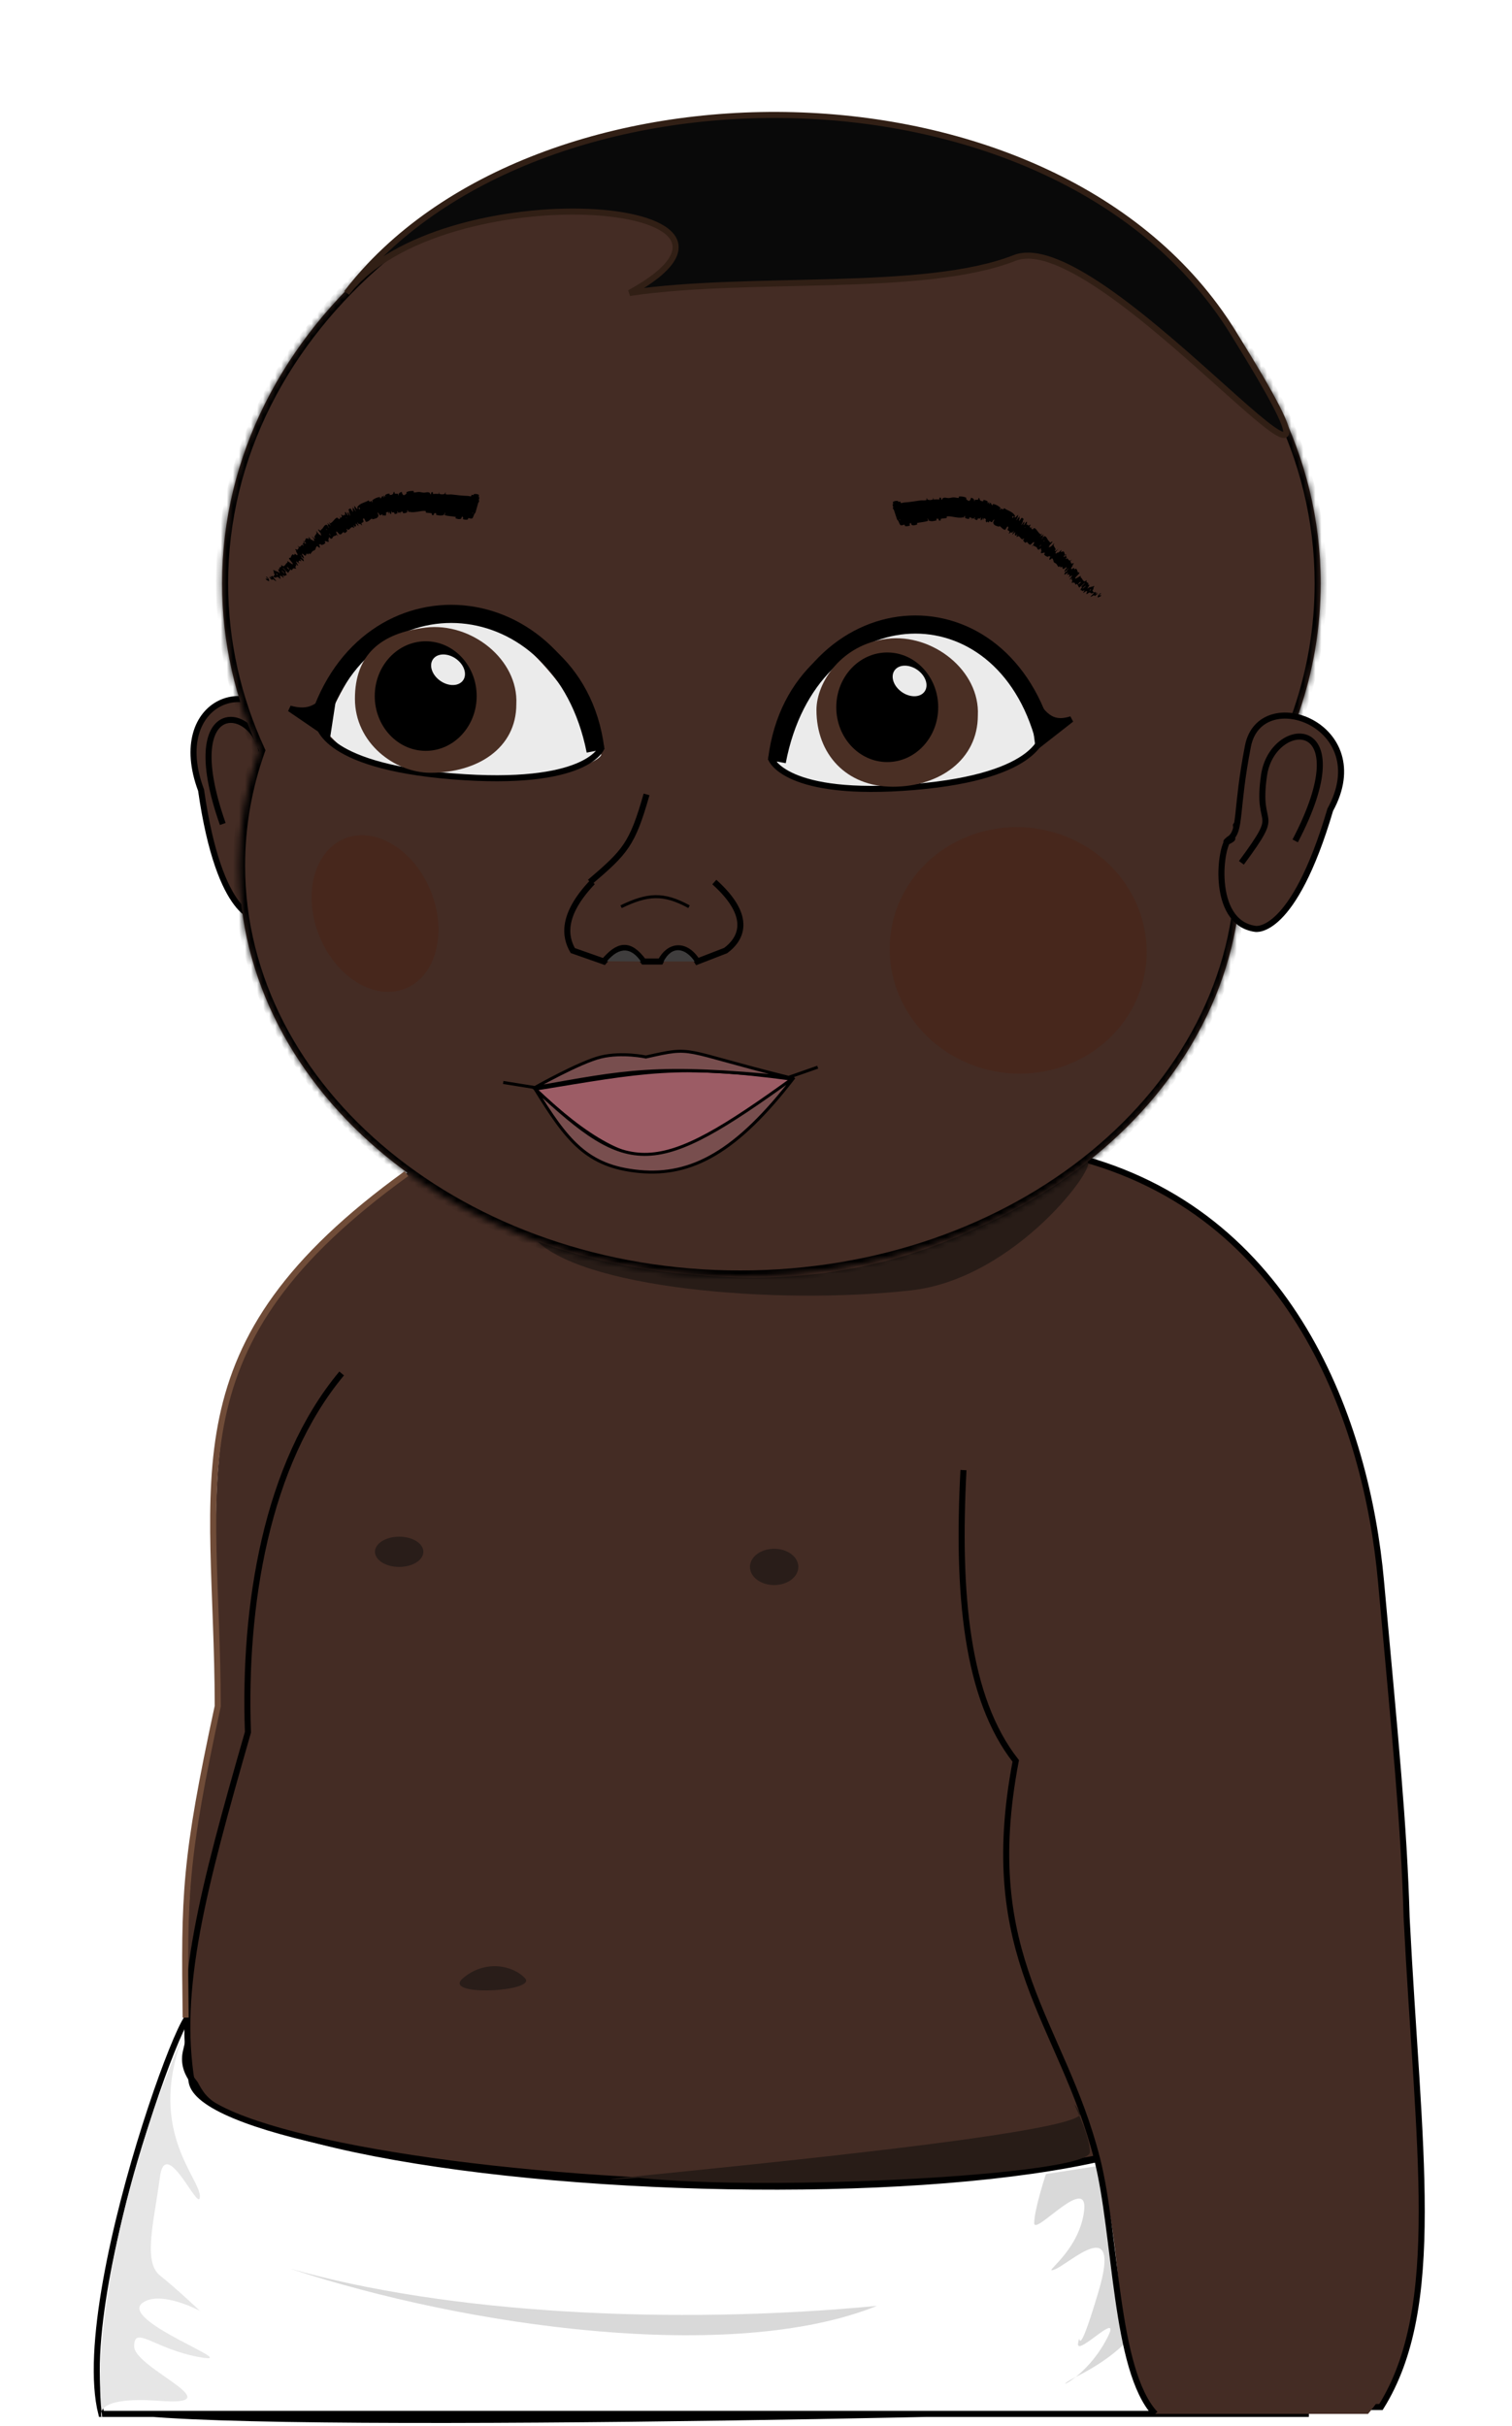 <svg width="250" height="401" viewBox="0 0 250 401" fill="none" xmlns="http://www.w3.org/2000/svg">
<path d="M228.334 261.328C225.977 235.336 213.826 200.212 177.419 191.104L162.805 187L79.832 191.104L77.004 192.928C77.004 192.928 56.261 197.488 50.132 218.008C44.003 238.528 42.589 277.288 42.589 277.288C38.346 300.544 19.235 391.03 18.074 397.861C26.548 402.266 181.419 398.626 193.448 397.861H222.111H228.334C238.706 381.256 234.522 355.26 232.577 316.96C232.145 301.542 230.691 287.32 228.334 261.328Z" fill="#442C24" stroke="black"/>
<path d="M179.7 192C177.464 191.875 145.51 224.972 88.2 204.5C95.32 212.928 128.195 215.788 150.607 213.292C168.141 211.34 181.936 192.125 179.7 192Z" fill="#281C17"/>
<path d="M42.5 219C54.5 199 72.5 191 72.5 191L85.246 199.695L32.278 346.695C29.5 332.5 31.201 300.295 35 287C38.8 273.705 30.5 239 42.5 219Z" fill="#442C24"/>
<path d="M16.758 399C11.342 377.737 36.937 313.073 30.749 339.064C24.561 365.056 207.438 371.092 202.771 342.725C198.104 314.358 217.359 360.901 215.923 399H16.758Z" fill="white" stroke="black"/>
<path d="M40.996 282.898C40.979 268.654 38.215 248.674 50.68 225.112L192.129 227.681C208.123 258.5 201.153 270.913 201.153 278.189C218.619 344.536 228.116 345.82 201.153 352.669C149.145 368.506 43.183 359.089 33.686 345.82C24.189 332.551 41.013 297.142 40.996 282.898Z" fill="#442C24"/>
<path d="M56.49 227.027C43.995 242.008 40.237 265.514 40.996 286.322C33.499 312.433 29.188 328.698 31.687 344.108C34.187 359.517 179.633 372.787 214.12 344.108" stroke="black"/>
<path d="M76.531 327C80.131 323.91 84.759 324.793 86.816 327C88.873 329.207 72.932 330.09 76.531 327Z" fill="#291D19"/>
<g filter="url(#filter0_f_717_2364)">
<ellipse cx="66" cy="256.5" rx="4" ry="2.5" fill="#291D19"/>
</g>
<g filter="url(#filter1_f_717_2364)">
<ellipse cx="128" cy="259" rx="4" ry="3" fill="#291D19"/>
</g>
<path d="M171 367.462C171 365.209 172.935 359.352 172.935 359.352L181.645 358L186 387.288C186 387.288 183.581 389.991 178.258 392.695C178.119 392.765 177.988 392.833 177.864 392.898C175.143 394.325 175.961 394.409 177.864 392.898C179.196 391.84 181.06 389.999 182.613 387.288C186.484 380.529 177.774 389.991 178.258 387.288C178.742 384.584 177.775 391.793 181.645 378.727C185.516 365.66 176.806 374.221 174.387 375.122C171.968 376.023 178.258 372.419 179.226 365.66C180.193 358.901 171 369.715 171 367.462Z" fill="#D9D9D9"/>
<path d="M178.603 349.194C178.708 349.355 178.658 349.522 178.466 349.695C179.202 351.393 180.2 353.939 180.2 355.736C180.2 359.483 127.332 362.311 105.577 359.965C79.427 361.756 173.647 354.028 178.466 349.695C177.667 347.853 177.177 347.008 178.603 349.194Z" fill="#281C17"/>
<path d="M16.784 398.591C15.512 387.331 19.209 361.354 30.7 335.5C23.849 351.738 33.055 359.887 33.055 363.042C33.055 366.197 27.383 352.676 26.437 359.887C25.491 367.099 23.601 373.859 26.437 376.113C29.273 378.366 33.055 381.972 33.055 381.972C33.055 381.972 26.603 378.504 23.601 380.62C19.402 383.579 40.619 390.986 33.055 389.634C25.491 388.282 22.183 384.225 22.183 387.831C22.183 391.437 38.728 397.746 26.437 396.845C19.15 396.311 17.18 397.519 16.784 398.591C16.841 399.09 16.907 399.56 16.983 400C16.983 400 16.512 399.328 16.784 398.591Z" fill="#E6E6E6"/>
<path d="M215.726 398C217.592 382.545 209.471 347.435 204.997 338C208.641 354.331 211.061 361.636 209.195 365.273C207.33 368.909 203.17 371.182 202.198 373.455C201.226 375.727 208.729 370.273 211.061 373.455C213.394 376.636 209.195 378.909 209.195 378.909C209.195 378.909 203.131 379.364 199.866 383C196.601 386.636 209.195 380.727 209.195 385.273C209.195 389.818 207.796 388 202.198 392.091C196.601 396.182 206.397 393 203.598 394.591C200.799 396.182 198 398 198 398H215.726Z" fill="#D1D1D1"/>
<path d="M48 375C73.901 382.408 111.234 384.378 145 381.146C120.981 390.804 77.199 384.631 48 375Z" fill="#D9D9D9"/>
<path d="M169.658 286.984C161.04 271.718 159.927 261.114 161.741 240.312L214.831 224C225.46 261.563 230.691 282.216 230.665 320.062C230.665 361.75 239.127 383.717 226.2 399H190.7C183.004 385.735 187.066 376.25 180.835 354.047C173.086 326.435 165.24 311.585 169.658 286.984Z" fill="#442C24"/>
<path d="M159.302 243C158.226 263.505 159.783 280.64 167.947 291.07C161.704 323.721 175.631 334.151 181.395 356.826C184.622 369.523 184.276 391.744 191 399" stroke="black"/>
<path d="M33.245 130.611C27.677 115.74 42.24 110.02 48.236 122.031L51.663 139.762C51.663 146.626 50.378 151.773 42.668 151.773C42.668 151.773 36.338 152.163 33.245 130.611Z" fill="#442C24" stroke="black"/>
<path d="M36.831 136.197C28.932 113.78 43.472 116.522 43.495 126.128C43.517 135.734 39.576 130.714 45.118 140.982" stroke="black"/>
<mask id="path-19-inside-1_717_2364" fill="white">
<path d="M127.542 19.897C177.702 19.897 218.366 54.161 218.366 96.429C218.366 111.151 213.43 124.901 204.88 136.572C205.128 138.712 205.257 140.88 205.257 143.072C205.257 180.587 168.157 211 122.392 211C76.627 211 39.527 180.587 39.527 143.072C39.527 136.472 40.677 130.091 42.819 124.057C38.88 115.487 36.719 106.171 36.719 96.429C36.719 54.162 77.382 19.898 127.542 19.897Z"/>
</mask>
<path d="M127.542 19.897C177.702 19.897 218.366 54.161 218.366 96.429C218.366 111.151 213.43 124.901 204.88 136.572C205.128 138.712 205.257 140.88 205.257 143.072C205.257 180.587 168.157 211 122.392 211C76.627 211 39.527 180.587 39.527 143.072C39.527 136.472 40.677 130.091 42.819 124.057C38.88 115.487 36.719 106.171 36.719 96.429C36.719 54.162 77.382 19.898 127.542 19.897Z" fill="#442C24"/>
<path d="M127.542 19.897V18.897V19.897ZM218.366 96.429H219.366V96.429L218.366 96.429ZM204.88 136.572L204.073 135.981L203.841 136.298L203.886 136.687L204.88 136.572ZM205.257 143.072H206.257V143.072L205.257 143.072ZM122.392 211V212V211ZM39.527 143.072L38.527 143.072V143.072H39.527ZM42.819 124.057L43.762 124.392L43.898 124.009L43.728 123.64L42.819 124.057ZM36.719 96.429L35.719 96.429V96.429H36.719ZM127.542 19.897V20.897C177.317 20.897 217.366 54.867 217.366 96.429L218.366 96.429L219.366 96.429C219.366 53.456 178.087 18.897 127.542 18.897V19.897ZM218.366 96.429H217.366C217.366 110.92 212.509 124.467 204.073 135.981L204.88 136.572L205.686 137.163C214.351 125.336 219.366 111.382 219.366 96.429H218.366ZM204.88 136.572L203.886 136.687C204.13 138.789 204.257 140.919 204.257 143.072L205.257 143.072L206.257 143.072C206.257 140.84 206.125 138.634 205.873 136.457L204.88 136.572ZM205.257 143.072H204.257C204.257 179.858 167.8 210 122.392 210V211V212C168.515 212 206.257 181.316 206.257 143.072H205.257ZM122.392 211V210C76.985 210 40.527 179.858 40.527 143.072H39.527H38.527C38.527 181.316 76.27 212 122.392 212V211ZM39.527 143.072L40.527 143.072C40.527 136.589 41.657 130.322 43.762 124.392L42.819 124.057L41.877 123.723C39.698 129.861 38.527 136.354 38.527 143.072L39.527 143.072ZM42.819 124.057L43.728 123.64C39.847 115.195 37.719 106.02 37.719 96.429H36.719H35.719C35.719 106.321 37.914 115.78 41.911 124.475L42.819 124.057ZM36.719 96.429L37.719 96.429C37.719 54.867 77.767 20.898 127.542 20.897V19.897V18.897C76.997 18.898 35.719 53.456 35.719 96.429L36.719 96.429Z" fill="black" mask="url(#path-19-inside-1_717_2364)"/>
<path d="M102.693 149.874C107.05 147.774 109.681 147.545 113.928 149.874" stroke="black" stroke-width="0.5"/>
<path d="M203.816 54.864C174.849 8.144 88.156 8.209 57.318 48.427C72.77 28.357 132.66 32.751 104.097 48.427C124.017 45.452 152.786 48.524 167.767 42.637C182.748 36.75 232.782 101.584 203.816 54.864Z" fill="#090909" stroke="#311F15"/>
<path d="M172.009 122.058C150.176 76.145 127.533 124.475 128.47 126.408C129.406 128.341 139.209 131.398 150.913 129.948C162.617 128.498 167.973 127.229 172.009 122.058Z" fill="#EBEBEB"/>
<path d="M53.536 120.456C73.198 73.846 100.169 123.348 99.386 124.841C98.603 126.334 90.302 129.337 76.475 128.64C62.649 127.944 57.785 125.669 53.536 120.456Z" fill="#EBEBEB"/>
<path d="M172.449 121.141C168.259 95.736 130.933 97.525 127.505 125.435C127.505 125.435 129.79 131.876 151.12 130.087C172.449 128.298 172.449 121.141 172.449 121.141Z" stroke="black"/>
<path d="M219.949 133.849C227.603 119.872 208.393 112.821 206.338 123.335C204.284 133.849 205.22 137.283 203.347 138.641C201.799 139.074 199.938 152.5 207.573 153.537C207.573 153.537 213.785 154.775 219.949 133.849Z" fill="#442C24"/>
<path d="M203.347 138.641C201.799 139.074 199.938 152.5 207.573 153.537C207.573 153.537 213.785 154.775 219.949 133.849C227.603 119.872 208.393 112.821 206.338 123.335C204.284 133.849 205.22 137.283 203.347 138.641ZM203.347 138.641C204.896 138.209 201.475 140 203.347 138.641Z" stroke="black"/>
<path d="M128.442 125.872C133.799 97.636 164.795 95.491 172.449 121.226" stroke="black" stroke-width="3"/>
<path d="M177.13 118.886C174.418 119.751 172.696 118.956 170.576 115.004L171.668 123.155L177.13 118.886Z" fill="black" stroke="black"/>
<path d="M52.599 119.381C56.963 93.975 95.845 95.765 99.415 123.675C99.415 123.675 97.035 130.116 74.817 128.327C52.599 126.537 52.599 119.381 52.599 119.381Z" stroke="black"/>
<path d="M98.479 124.112C92.894 95.875 60.578 93.731 52.599 119.465" stroke="black" stroke-width="3"/>
<path d="M58.685 115.508C58.685 122.761 65.2 127.736 71.2 127.736C78.957 127.736 85.371 123.666 85.371 116.413C85.748 108.978 77.88 102.828 70.389 103.734C62.899 104.639 58.685 108.255 58.685 115.508Z" fill="#4A2F24"/>
<ellipse cx="8.427" cy="9.057" rx="8.427" ry="9.057" transform="matrix(-1 0 0 1 78.816 105.998)" fill="black"/>
<path d="M47.917 117.125C51.017 117.99 52.985 117.196 55.408 113.244L54.16 121.395L47.917 117.125Z" fill="black" stroke="black"/>
<ellipse cx="2.264" cy="3.018" rx="2.264" ry="3.018" transform="matrix(-0.742 0.67 0.742 0.67 73.524 107.167)" fill="#EBEBEB"/>
<path d="M134.996 117.359C134.996 124.612 139.879 130.039 147.636 130.039C155.393 130.039 161.681 125.518 161.681 118.265C162.058 110.829 154.19 104.679 146.7 105.585C139.209 106.491 134.996 112.736 134.996 117.359Z" fill="#4A2F24"/>
<ellipse cx="8.427" cy="9.057" rx="8.427" ry="9.057" transform="matrix(-1 0 0 1 155.127 107.849)" fill="black"/>
<ellipse cx="2.264" cy="3.018" rx="2.264" ry="3.018" transform="matrix(-0.742 0.67 0.742 0.67 149.834 109.018)" fill="#EBEBEB"/>
<path d="M147.673 82.942C147.871 82.806 148.179 82.777 148.423 82.799C148.499 82.805 148.506 82.942 148.561 82.952C148.668 82.972 148.736 82.882 148.847 82.911C148.884 82.921 148.909 83.133 148.946 83.139C149.149 83.173 149.296 83.07 149.485 83.059C150.411 83.005 151.297 82.837 152.207 82.715C152.513 82.673 152.916 82.776 153.202 82.63C153.235 82.612 153.176 82.437 153.179 82.421C153.238 82.171 153.279 82.542 153.358 82.576C153.679 82.708 153.99 82.666 154.244 82.548C154.352 82.498 154.174 82.157 154.325 82.339C154.335 82.352 154.34 82.549 154.375 82.564C154.452 82.599 154.583 82.541 154.641 82.547C154.753 82.56 154.771 82.555 154.872 82.542C155.011 82.525 155.189 82.597 155.33 82.532C155.36 82.518 155.291 82.325 155.336 82.284C155.383 82.243 155.518 82.243 155.571 82.284C155.622 82.325 155.623 82.484 155.635 82.519C155.739 82.813 155.843 82.375 155.862 82.362C156.212 82.142 156.546 82.352 156.893 82.326C157.156 82.306 157.432 82.211 157.683 82.213C157.985 82.216 158.24 82.32 158.529 82.303C158.56 82.301 158.525 82.065 158.563 82.063C158.965 82.037 159.37 82.078 159.757 82.263C159.796 82.282 159.731 82.485 159.768 82.516C160.002 82.702 160.326 83.143 160.568 82.264C160.73 82.317 160.927 82.378 161.048 82.578C161.125 82.707 161.003 82.918 161.131 82.839C161.159 82.821 161.154 82.621 161.196 82.61C161.371 82.562 161.54 82.654 161.72 82.582C161.757 82.567 161.779 82.392 161.794 82.362C161.919 82.122 161.975 82.566 161.997 82.602C162.169 82.871 162.342 82.814 162.542 82.865C162.589 82.876 162.586 82.632 162.632 82.635C162.876 82.656 163.111 82.735 163.31 82.898C163.354 82.934 163.255 83.117 163.273 83.145C163.353 83.264 163.478 82.901 163.557 83.01C163.574 83.032 163.515 83.195 163.513 83.215C163.491 83.519 163.661 83.128 163.679 83.123C163.913 83.059 163.906 83.519 164.108 83.519C164.133 83.518 164.15 83.293 164.216 83.305C164.658 83.385 165.075 83.601 165.413 83.926C165.466 83.976 165.359 84.111 165.356 84.132C165.3 84.451 165.501 84.074 165.528 84.068C165.736 84.029 165.736 84.417 166.046 83.999C166.646 84.453 167.431 84.527 167.842 85.274C167.848 85.283 167.732 85.458 167.743 85.475C167.873 85.683 167.995 85.378 168.32 85.105C168.402 85.037 168.259 85.509 168.25 85.544C168.215 85.675 168.027 85.926 168.025 85.953C168.009 86.173 168.515 85.275 168.634 85.344C168.636 85.348 168.525 85.502 168.525 85.524C168.525 85.593 168.594 85.546 168.59 85.62C168.582 85.791 168.344 86.233 168.594 86.043C168.627 86.019 168.911 85.507 168.998 85.593C169.032 85.627 169.217 85.73 169.247 85.794C169.277 85.857 169.142 85.995 169.141 86.004C169.142 86.299 169.036 86.355 168.903 86.707C168.771 87.059 169.226 86.309 169.306 86.245C169.386 86.18 169.373 86.417 169.358 86.492C169.343 86.568 169.247 86.648 169.246 86.696C169.242 87.009 169.547 86.373 169.67 86.288C169.96 86.084 169.683 86.681 169.744 86.799C169.761 86.831 169.822 86.693 169.853 86.698C169.976 86.717 169.917 86.923 170.129 86.843C170.163 86.829 170.473 86.569 170.365 86.843C170.349 86.883 170.234 87 170.253 87.057C170.281 87.144 170.367 87.248 170.463 87.25C170.533 87.251 170.634 86.995 170.646 87.105C170.65 87.154 170.512 87.247 170.526 87.327C170.541 87.407 170.666 87.489 170.715 87.518C170.764 87.547 170.859 87.366 170.87 87.357C170.939 87.311 171.086 87.298 171.094 87.304C171.511 87.581 171.671 88.135 172.111 88.342C172.146 88.359 172.26 88.177 172.266 88.177C172.424 88.189 171.989 88.568 171.941 88.772C172.202 88.427 172.194 88.521 172.295 88.542C172.344 88.551 172.431 88.406 172.445 88.395C172.657 88.239 172.486 88.523 172.452 88.583C172.33 88.803 172.551 88.606 172.47 88.753C172.389 88.899 172.182 89.044 172.252 89.098C172.369 88.993 172.575 88.638 172.669 88.631C173.027 88.602 173.172 89.14 173.305 89.298C173.437 89.454 173.505 89.476 173.558 89.596C173.653 89.813 173.792 89.535 173.984 89.52C174.172 89.503 173.635 90.016 173.544 90.148C173.452 90.279 173.575 90.169 173.534 90.249C173.493 90.33 173.386 90.379 173.403 90.438C173.42 90.497 173.716 90.382 173.841 90.27C174.106 90.034 174.302 89.714 174.322 89.906C174.323 89.918 174.174 90.045 174.184 90.08C174.269 90.358 174.456 90.54 174.553 90.81C174.566 90.847 174.396 90.985 174.402 91.008C174.463 91.253 174.657 90.935 175.015 90.715C174.629 91.093 174.449 91.376 174.559 91.483C174.625 91.548 174.775 91.365 174.932 91.286C174.98 91.262 174.917 91.425 175.002 91.352C175.28 91.117 175.512 90.778 175.519 91.008C175.519 91.018 175.367 91.146 175.376 91.172C175.438 91.339 175.713 91.078 175.871 91.165C175.995 91.234 176.011 91.571 176.098 91.708C175.674 92.142 175.871 92.14 176.205 91.882C176.263 91.963 176.356 92.022 176.384 92.13C176.393 92.167 176.254 92.277 176.244 92.293C176.08 92.549 176.397 92.291 176.423 92.295C176.698 92.349 176.614 92.702 176.987 92.65C177.001 92.648 177.309 92.361 177.134 92.621C177.121 92.638 176.932 92.72 176.997 92.806C177.062 92.893 177.041 93.195 177.279 93.159C177.337 93.151 177.643 92.975 177.501 93.212C177.481 93.244 177.388 93.321 177.349 93.378C177.226 93.558 177.548 93.279 177.324 93.568C177.101 93.857 176.98 94.121 177.26 94.053C177.269 94.052 177.536 93.843 177.564 93.88C177.609 93.939 177.63 94.063 177.685 94.118C177.712 94.144 177.847 93.982 177.854 93.984C178.11 94.082 178.106 94.35 178.221 94.591C178.242 94.635 178.545 94.54 178.443 94.763C178.332 95.006 177.508 95.631 177.846 95.634C177.982 95.636 179.022 94.838 178.642 95.424C178.989 95.554 178.955 96.029 179.346 96.105C179.364 96.109 179.665 95.899 179.685 95.928C179.714 95.972 179.606 96.107 179.623 96.142C179.688 96.292 179.892 96.3 179.976 96.428C180.008 96.477 179.863 96.579 179.902 96.637C179.94 96.694 180.144 96.574 180.122 96.719C180.105 96.828 179.798 97.195 179.819 97.302C180.171 96.995 180.206 97.049 180.375 97.054C180.408 97.055 180.514 96.929 180.536 96.924C180.627 96.901 180.552 97.02 180.648 96.99C180.671 96.983 180.791 96.878 180.816 96.866C181.04 96.764 180.84 97.081 180.806 97.137C180.675 97.348 180.853 97.236 180.819 97.339C180.785 97.442 180.643 97.457 180.643 97.543C180.642 97.721 180.775 97.833 180.859 97.941C180.893 97.984 181.03 97.816 181.038 97.819C181.153 97.869 181.057 98.104 181.42 97.874C180.642 98.651 181.545 97.856 181.486 98.124C181.481 98.145 181.098 98.496 181.009 98.509C180.919 98.521 180.993 98.359 180.858 98.385C180.827 98.391 180.399 98.639 180.369 98.649C180.131 98.726 180.707 98.208 180.736 98.176C181.044 97.83 180.575 98.089 180.529 98.091C180.315 98.098 180.323 97.941 180.16 97.935C180.055 97.931 179.668 98.26 179.643 98.207C179.559 98.034 180.041 97.51 179.459 97.779C179.335 97.836 178.945 98.234 179.179 97.839C179.194 97.814 179.423 97.471 179.194 97.593C179.165 97.609 179.044 97.716 179.028 97.718C178.918 97.727 178.984 97.608 178.89 97.595C178.796 97.582 178.67 97.579 178.656 97.481C178.647 97.423 178.83 97.174 178.869 97.107C178.982 96.916 178.675 97.096 178.839 96.893C179.003 96.689 179.35 96.486 179.401 96.293C179.086 96.572 178.759 96.854 178.441 97.132C178.294 96.946 178.239 96.684 178.058 96.513C178.035 96.492 177.889 96.668 177.861 96.65C177.742 96.573 177.78 96.376 177.638 96.317C177.527 96.271 177.271 96.346 177.15 96.305C177.456 95.927 177.223 95.916 177.173 95.799C177.155 95.758 177.251 95.672 177.261 95.621C177.297 95.433 177.023 95.763 176.953 95.786C176.654 95.885 177.35 95.22 177.219 95.116C177.212 95.111 176.768 95.387 176.735 95.398C176.521 95.475 176.854 95.264 176.842 95.197C176.82 95.073 176.859 94.936 176.666 94.952C176.609 94.957 176.32 95.117 176.451 94.897C176.468 94.868 176.594 94.754 176.596 94.742C176.624 94.532 176.238 94.899 176.057 94.971C175.876 95.043 176.061 94.706 176.12 94.615C176.275 94.381 176.237 94.567 176.259 94.551C176.516 94.356 176.418 94.334 176.393 94.269C176.761 93.899 176.676 93.856 176.365 94.204C176.331 94.242 176.401 94.244 176.393 94.269C175.986 94.586 175.872 94.563 176.139 94.151C176.264 93.958 176.486 93.811 176.307 93.766C176.226 93.744 175.989 94.016 175.874 94.04C175.613 94.093 175.72 93.725 175.578 93.657C175.527 93.633 175.424 93.809 175.385 93.797C175.278 93.766 175.323 93.602 175.201 93.587C175.19 93.586 175.06 93.747 175.036 93.728C174.859 93.586 174.814 93.356 174.648 93.19C174.565 93.106 174.337 93.043 174.267 92.944C174.144 92.773 174.167 92.382 173.99 92.315C173.875 92.271 173.752 92.439 173.621 92.508C173.368 92.643 173.581 92.176 173.616 92.105C173.617 92.103 173.721 92.133 173.755 92.02C173.883 91.838 173.617 92.105 173.616 92.105C173.638 92.059 173.522 91.888 173.466 91.89C173.436 91.892 173.312 92.043 173.299 92.041C172.985 91.99 172.758 91.852 172.624 91.61C172.623 91.604 172.774 91.445 172.77 91.433C172.721 91.259 172.472 91.396 172.274 91.433C172.072 91.467 172.032 91.362 172.22 91.029C172.116 91.001 172.12 90.786 172.125 90.658C172.131 90.53 171.846 90.846 171.836 90.848C171.498 90.914 171.562 90.65 171.418 90.481C171.352 90.402 171.143 90.31 171.025 90.274C170.931 90.246 170.951 90.134 170.846 90.131C170.832 90.131 170.722 90.286 170.715 90.289C170.501 90.408 170.825 90.075 170.862 89.998C170.996 89.72 171.061 89.567 170.88 89.604C170.838 89.612 170.363 90.087 170.301 90.088C170.221 90.088 170.387 89.914 170.299 89.919C170.291 89.919 170.202 90.036 170.174 90.006C170.042 89.868 169.92 89.667 169.751 89.559C169.729 89.543 169.617 89.751 169.582 89.733C169.417 89.644 169.263 89.52 169.184 89.328C169.165 89.281 169.283 89.164 169.304 89.119C169.429 88.847 169.111 89.144 169.095 89.143C168.705 89.117 168.719 88.657 168.343 88.626C168.321 88.625 167.958 88.933 168.12 88.57C168.131 88.546 168.299 88.175 168.102 88.375C168.09 88.388 168.01 88.582 167.965 88.528C167.92 88.474 167.755 88.532 167.8 88.291C167.814 88.216 167.969 87.839 167.726 88.064C167.709 88.079 167.217 88.625 167.439 88.176C167.476 88.103 167.758 87.657 167.53 87.834C167.486 87.869 167.455 87.988 167.373 88.024C167.249 88.081 167.232 87.906 167.027 88.058C166.991 88.085 166.749 88.357 166.836 88.094C166.85 88.053 166.954 87.909 166.937 87.877C166.859 87.722 166.67 87.75 166.603 87.573C166.578 87.511 166.74 87.275 166.729 87.181C166.718 87.088 166.657 86.972 166.545 87.059C166.432 87.146 166.272 87.575 166.18 87.567C165.781 87.533 165.593 87.141 165.275 86.95C165.229 86.921 165.201 87.087 165.128 87.057C164.856 86.944 164.354 86.896 164.244 86.483C164.156 86.152 164.471 86.049 164.365 85.888C164.312 85.81 164.049 86.274 164.028 86.284C163.806 86.381 163.774 86.121 163.599 86.137C163.563 86.14 163.524 86.353 163.494 86.354C163.394 86.359 163.331 86.237 163.241 86.226C163.201 86.222 163.158 86.38 163.127 86.357C163.053 86.303 163.001 86.216 162.963 86.044C162.96 86.029 163.069 85.85 163.008 85.823C162.912 85.782 162.821 85.599 162.661 85.716C162.613 85.752 162.514 86.112 162.506 85.843C162.504 85.787 162.639 85.359 162.452 85.71C162.419 85.768 162.147 86.237 162.158 85.893C162.16 85.803 162.197 85.434 162.141 85.48C162.133 85.488 162.11 85.688 162.07 85.699C161.932 85.734 161.806 85.684 161.667 85.719C161.629 85.728 161.637 85.942 161.584 85.95C161.437 85.973 161.278 85.889 161.154 85.802C161.109 85.769 161.173 85.606 161.172 85.587C161.165 85.277 161.06 85.675 161.037 85.696C160.893 85.817 160.832 85.613 160.712 85.647C160.679 85.656 160.673 85.853 160.665 85.869C160.578 86.029 160.674 85.688 160.639 85.644C160.541 85.519 160.412 85.519 160.294 85.53C160.25 85.535 160.272 85.766 160.234 85.767C160.008 85.781 159.781 85.738 159.571 85.599C159.531 85.572 159.569 85.399 159.563 85.359C159.52 85.076 159.408 85.451 159.386 85.486C159.286 85.646 159.259 85.49 159.176 85.515C158.775 85.641 158.294 85.537 157.91 85.486C157.418 85.42 157.009 85.282 156.537 85.373C156.507 85.379 156.562 85.607 156.536 85.615C156.208 85.705 155.863 85.657 155.536 85.774C155.509 85.783 155.582 85.995 155.54 86.017C155.455 86.064 155.338 86.07 155.235 86.016C155.184 85.99 155.214 85.793 155.163 85.771C155.044 85.719 154.929 85.723 154.826 85.777C154.783 85.8 154.892 86.01 154.833 86.023C154.431 86.118 154.037 86.238 153.56 86.047C153.527 86.034 153.4 85.593 153.358 85.692C153.382 85.817 153.416 85.963 153.444 86.096C152.858 86.306 152.221 86.308 151.614 86.454C151.588 86.46 151.698 86.681 151.649 86.695C151.365 86.772 151.099 86.92 150.743 86.776C150.708 86.763 150.598 86.35 150.531 86.438C150.519 86.454 150.407 86.548 150.401 86.647C150.401 86.662 150.483 86.845 150.444 86.863C150.213 86.967 149.937 87.007 149.664 86.968C149.619 86.962 149.594 86.747 149.562 86.74C149.33 86.698 149.167 86.922 148.914 86.804C148.745 86.725 148.674 86.361 148.489 86.043C148.463 85.998 148.38 86.018 148.308 85.82C148.125 85.324 147.978 84.763 147.779 84.236C147.736 84.122 147.668 84.284 147.638 83.984C147.637 83.964 147.686 83.844 147.673 83.743C147.665 83.674 147.571 83.48 147.571 83.387C147.571 83.294 147.66 83.453 147.674 83.339C147.687 83.224 147.588 83.001 147.673 82.942ZM172.145 90.085C172.22 89.881 171.731 90.447 171.906 90.361C171.915 90.356 172.141 90.095 172.145 90.085ZM178.655 96.303C178.831 96.007 178.427 96.284 178.286 96.507C178.145 96.73 178.601 96.393 178.655 96.303ZM179.507 96.889C179.625 96.63 178.823 97.324 179.064 97.272C179.078 97.269 179.501 96.904 179.507 96.889ZM148.775 85.837C148.771 85.828 148.71 85.838 148.712 85.848C148.757 86.084 148.878 86.063 148.775 85.837ZM180.379 97.478C180.464 97.357 180.273 97.39 180.168 97.541C180.083 97.662 180.274 97.628 180.379 97.478ZM169.542 87.103C169.548 87.093 169.517 87.061 169.483 87.113C169.372 87.283 169.453 87.269 169.542 87.103ZM181.514 98.768C181.376 98.546 181.938 97.856 182.047 98.135C182.067 98.185 181.763 98.233 181.746 98.334C181.714 98.517 182.183 98.22 182.039 98.504C182.012 98.556 181.52 98.782 181.513 98.769C181.513 98.768 181.514 98.768 181.514 98.768ZM172.691 89.37C172.696 89.362 172.656 89.316 172.649 89.323C172.472 89.484 172.551 89.575 172.691 89.37ZM167.601 85.375C167.608 85.355 167.495 85.271 167.48 85.285C167.232 85.592 167.46 85.762 167.601 85.375ZM176.088 91.722C176.303 91.597 176.378 91.631 176.205 91.882C176.17 91.825 176.126 91.779 176.088 91.722Z" fill="black"/>
<path d="M79.143 81.773C78.942 81.647 78.637 81.633 78.397 81.665C78.321 81.674 78.32 81.812 78.266 81.824C78.163 81.849 78.091 81.761 77.983 81.796C77.947 81.808 77.93 82.02 77.893 82.028C77.695 82.07 77.544 81.974 77.358 81.971C76.442 81.957 75.563 81.824 74.658 81.731C74.361 81.7 73.961 81.814 73.675 81.676C73.642 81.66 73.697 81.483 73.693 81.466C73.629 81.218 73.597 81.591 73.519 81.626C73.213 81.769 72.899 81.732 72.647 81.62C72.539 81.572 72.709 81.228 72.563 81.414C72.553 81.426 72.551 81.624 72.517 81.64C72.44 81.675 72.313 81.621 72.257 81.628C72.147 81.643 72.129 81.639 72.029 81.627C71.891 81.612 71.716 81.687 71.576 81.625C71.546 81.611 71.613 81.417 71.567 81.377C71.521 81.337 71.386 81.337 71.336 81.379C71.286 81.421 71.287 81.58 71.275 81.615C71.176 81.91 71.072 81.474 71.052 81.461C70.707 81.245 70.373 81.457 70.037 81.431C69.778 81.411 69.505 81.316 69.258 81.316C68.966 81.318 68.71 81.42 68.426 81.398C68.396 81.396 68.434 81.16 68.397 81.158C68.004 81.127 67.606 81.159 67.221 81.334C67.183 81.352 67.241 81.556 67.204 81.587C66.971 81.766 66.635 82.197 66.425 81.309C66.264 81.357 66.069 81.411 65.943 81.606C65.862 81.732 65.975 81.947 65.852 81.863C65.824 81.844 65.837 81.644 65.796 81.631C65.626 81.577 65.456 81.661 65.282 81.581C65.247 81.564 65.233 81.388 65.219 81.357C65.106 81.112 65.032 81.553 65.009 81.588C64.826 81.848 64.66 81.782 64.461 81.821C64.415 81.831 64.43 81.587 64.384 81.587C64.146 81.594 63.906 81.66 63.702 81.81C63.657 81.844 63.744 82.033 63.725 82.059C63.641 82.172 63.538 81.803 63.454 81.906C63.437 81.927 63.486 82.094 63.486 82.114C63.491 82.419 63.347 82.017 63.329 82.011C63.103 81.932 63.08 82.392 62.879 82.378C62.854 82.376 62.851 82.151 62.786 82.158C62.354 82.205 61.914 82.394 61.566 82.69C61.511 82.735 61.607 82.878 61.609 82.899C61.642 83.221 61.471 82.83 61.445 82.822C61.246 82.765 61.212 83.154 60.935 82.713C60.314 83.116 59.53 83.125 59.064 83.833C59.058 83.842 59.159 84.026 59.146 84.042C58.998 84.239 58.9 83.926 58.602 83.625C58.526 83.55 58.632 84.032 58.638 84.068C58.662 84.2 58.828 84.466 58.829 84.494C58.828 84.713 58.398 83.776 58.278 83.834C58.275 83.837 58.373 84 58.371 84.022C58.366 84.09 58.302 84.037 58.3 84.111C58.297 84.281 58.494 84.742 58.26 84.532C58.23 84.505 57.99 83.971 57.895 84.05C57.858 84.082 57.662 84.17 57.628 84.23C57.594 84.29 57.716 84.44 57.716 84.449C57.694 84.741 57.794 84.806 57.897 85.168C58.001 85.528 57.611 84.743 57.537 84.671C57.464 84.6 57.459 84.835 57.469 84.911C57.478 84.987 57.565 85.076 57.563 85.124C57.544 85.434 57.293 84.775 57.178 84.679C56.906 84.452 57.129 85.071 57.057 85.184C57.038 85.215 56.988 85.073 56.956 85.075C56.831 85.084 56.871 85.294 56.671 85.195C56.638 85.178 56.354 84.891 56.44 85.173C56.452 85.213 56.556 85.34 56.534 85.395C56.5 85.478 56.408 85.573 56.314 85.566C56.245 85.56 56.165 85.297 56.145 85.405C56.137 85.453 56.267 85.557 56.245 85.636C56.223 85.715 56.09 85.787 56.037 85.813C55.985 85.838 55.907 85.649 55.895 85.64C55.831 85.588 55.683 85.563 55.675 85.569C55.245 85.804 55.044 86.338 54.583 86.511C54.547 86.524 54.449 86.333 54.442 86.333C54.287 86.33 54.686 86.745 54.719 86.952C54.488 86.585 54.488 86.68 54.387 86.69C54.338 86.695 54.264 86.543 54.251 86.531C54.054 86.357 54.202 86.654 54.23 86.716C54.335 86.945 54.131 86.73 54.201 86.883C54.27 87.034 54.463 87.198 54.39 87.244C54.282 87.13 54.106 86.759 54.014 86.743C53.667 86.679 53.459 87.216 53.324 87.354C53.183 87.496 53.114 87.511 53.054 87.625C52.944 87.831 52.828 87.543 52.641 87.511C52.452 87.479 52.945 88.035 53.025 88.174C53.105 88.312 52.991 88.193 53.025 88.277C53.058 88.36 53.163 88.418 53.139 88.476C53.116 88.534 52.828 88.396 52.713 88.275C52.469 88.018 52.297 87.685 52.264 87.873C52.262 87.884 52.4 88.023 52.387 88.057C52.283 88.324 52.086 88.487 51.971 88.744C51.956 88.78 52.113 88.932 52.106 88.954C52.028 89.19 51.862 88.857 51.521 88.61C51.875 89.018 52.029 89.316 51.908 89.416C51.835 89.477 51.701 89.282 51.549 89.191C51.504 89.163 51.554 89.33 51.476 89.251C51.219 88.992 51.014 88.637 50.99 88.863C50.99 88.873 51.131 89.014 51.12 89.038C51.047 89.198 50.795 88.915 50.633 88.987C50.505 89.044 50.465 89.376 50.37 89.504C50.759 89.969 50.559 89.954 50.245 89.671C50.179 89.749 50.079 89.802 50.045 89.905C50.033 89.941 50.162 90.062 50.171 90.079C50.315 90.347 50.021 90.063 49.994 90.065C49.719 90.094 49.776 90.451 49.411 90.367C49.398 90.364 49.114 90.053 49.269 90.325C49.28 90.343 49.461 90.441 49.391 90.52C49.321 90.6 49.32 90.9 49.08 90.85C49.023 90.838 48.729 90.641 48.854 90.887C48.871 90.92 48.958 91.004 48.992 91.064C49.101 91.253 48.802 90.949 49.003 91.254C49.203 91.559 49.304 91.832 49.031 91.74C49.023 91.737 48.774 91.508 48.743 91.542C48.695 91.597 48.665 91.718 48.606 91.767C48.579 91.79 48.456 91.619 48.449 91.62C48.187 91.697 48.181 91.954 48.037 92.194C48.01 92.24 47.718 92.119 47.803 92.348C47.896 92.598 48.667 93.287 48.332 93.261C48.198 93.252 47.224 92.374 47.559 92.986C47.204 93.087 47.211 93.554 46.808 93.606C46.79 93.609 46.506 93.376 46.484 93.403C46.453 93.445 46.549 93.587 46.531 93.621C46.455 93.763 46.252 93.755 46.16 93.875C46.124 93.921 46.261 94.034 46.218 94.088C46.176 94.142 45.983 94.006 45.994 94.151C46.003 94.261 46.282 94.65 46.254 94.754C45.926 94.421 45.887 94.472 45.719 94.463C45.687 94.461 45.59 94.328 45.569 94.321C45.48 94.29 45.546 94.414 45.454 94.377C45.431 94.368 45.32 94.254 45.295 94.24C45.082 94.12 45.251 94.456 45.283 94.513C45.398 94.732 45.229 94.607 45.255 94.712C45.282 94.817 45.422 94.844 45.416 94.929C45.404 95.105 45.264 95.206 45.173 95.306C45.136 95.346 45.012 95.168 45.003 95.17C44.886 95.211 44.964 95.452 44.621 95.195C45.338 96.029 44.498 95.167 44.537 95.437C44.541 95.459 44.895 95.838 44.984 95.857C45.072 95.877 45.01 95.71 45.142 95.747C45.173 95.755 45.58 96.036 45.609 96.049C45.84 96.144 45.304 95.583 45.278 95.549C44.997 95.181 45.444 95.476 45.49 95.481C45.701 95.506 45.705 95.35 45.867 95.357C45.972 95.361 46.332 95.719 46.361 95.669C46.459 95.501 46.018 94.942 46.576 95.257C46.695 95.324 47.054 95.749 46.85 95.339C46.837 95.313 46.634 94.954 46.852 95.094C46.88 95.112 46.992 95.229 47.008 95.232C47.117 95.249 47.059 95.126 47.153 95.121C47.248 95.116 47.373 95.124 47.394 95.028C47.406 94.971 47.243 94.709 47.209 94.64C47.11 94.44 47.402 94.644 47.254 94.43C47.105 94.214 46.776 93.984 46.74 93.789C47.032 94.091 47.336 94.397 47.631 94.7C47.788 94.531 47.872 94.264 48.06 94.114C48.084 94.095 48.216 94.281 48.246 94.266C48.369 94.2 48.345 94.002 48.49 93.955C48.603 93.919 48.851 94.015 48.973 93.985C48.697 93.585 48.929 93.594 48.987 93.482C49.007 93.442 48.919 93.349 48.912 93.299C48.892 93.108 49.139 93.457 49.207 93.486C49.5 93.606 48.862 92.885 48.997 92.795C49.004 92.79 49.424 93.102 49.456 93.116C49.662 93.211 49.348 92.973 49.364 92.907C49.394 92.787 49.366 92.648 49.555 92.681C49.611 92.691 49.886 92.874 49.772 92.644C49.757 92.614 49.641 92.491 49.639 92.479C49.626 92.269 49.982 92.666 50.156 92.752C50.33 92.84 50.171 92.49 50.118 92.395C49.983 92.149 50.007 92.337 49.986 92.319C49.746 92.104 49.845 92.091 49.874 92.029C49.537 91.63 49.624 91.596 49.906 91.967C49.937 92.007 49.868 92.003 49.874 92.029C50.252 92.379 50.37 92.363 50.139 91.929C50.031 91.726 49.822 91.56 50.004 91.529C50.086 91.515 50.301 91.805 50.412 91.838C50.666 91.915 50.587 91.541 50.731 91.487C50.784 91.467 50.873 91.65 50.913 91.642C51.02 91.621 50.988 91.455 51.109 91.451C51.12 91.451 51.237 91.622 51.261 91.605C51.444 91.482 51.513 91.253 51.694 91.098C51.782 91.023 52.011 90.982 52.087 90.89C52.22 90.732 52.225 90.343 52.405 90.294C52.523 90.259 52.632 90.435 52.758 90.515C53.001 90.669 52.831 90.183 52.802 90.11C52.801 90.107 52.693 90.13 52.669 90.014C52.557 89.822 52.8 90.11 52.802 90.11C52.783 90.062 52.91 89.904 52.964 89.912C52.994 89.916 53.105 90.077 53.118 90.076C53.431 90.054 53.66 89.942 53.814 89.711C53.816 89.705 53.679 89.535 53.684 89.523C53.75 89.352 53.989 89.507 54.184 89.56C54.379 89.613 54.426 89.512 54.265 89.166C54.369 89.148 54.381 88.936 54.385 88.809C54.389 88.682 54.645 89.021 54.656 89.024C54.98 89.123 54.945 88.849 55.106 88.691C55.182 88.615 55.389 88.548 55.508 88.523C55.602 88.504 55.591 88.392 55.694 88.399C55.708 88.4 55.804 88.563 55.811 88.567C56.012 88.705 55.718 88.345 55.688 88.266C55.578 87.978 55.522 87.823 55.702 87.873C55.743 87.885 56.177 88.397 56.239 88.403C56.32 88.409 56.169 88.222 56.258 88.234C56.265 88.234 56.344 88.359 56.376 88.331C56.521 88.203 56.651 88.019 56.825 87.927C56.848 87.915 56.943 88.131 56.978 88.116C57.143 88.046 57.314 87.931 57.41 87.746C57.433 87.7 57.326 87.573 57.309 87.527C57.209 87.244 57.499 87.569 57.515 87.569C57.898 87.581 57.914 87.126 58.299 87.124C58.321 87.124 58.66 87.46 58.527 87.086C58.518 87.061 58.381 86.678 58.559 86.895C58.57 86.909 58.634 87.109 58.682 87.059C58.73 87.009 58.887 87.083 58.861 86.84C58.853 86.763 58.727 86.377 58.952 86.621C58.968 86.638 59.413 87.222 59.23 86.756C59.2 86.679 58.956 86.211 59.17 86.407C59.211 86.445 59.231 86.566 59.31 86.609C59.431 86.675 59.462 86.502 59.651 86.672C59.684 86.702 59.902 86.995 59.835 86.726C59.825 86.683 59.734 86.532 59.753 86.501C59.84 86.355 60.025 86.399 60.109 86.227C60.139 86.166 59.998 85.918 60.017 85.826C60.036 85.734 60.108 85.621 60.212 85.718C60.317 85.814 60.442 86.255 60.533 86.255C60.922 86.258 61.156 85.876 61.481 85.713C61.529 85.689 61.545 85.856 61.619 85.832C61.891 85.742 62.412 85.727 62.544 85.326C62.655 85.002 62.35 84.876 62.466 84.723C62.524 84.649 62.755 85.131 62.776 85.141C62.993 85.253 63.046 84.996 63.218 85.023C63.253 85.029 63.278 85.244 63.307 85.247C63.407 85.258 63.478 85.141 63.569 85.136C63.61 85.135 63.642 85.295 63.675 85.274C63.754 85.225 63.813 85.14 63.863 84.971C63.868 84.956 63.769 84.77 63.832 84.748C63.934 84.712 64.033 84.535 64.187 84.662C64.233 84.7 64.31 85.065 64.334 84.797C64.339 84.741 64.229 84.306 64.396 84.667C64.425 84.727 64.673 85.21 64.684 84.866C64.686 84.775 64.67 84.405 64.725 84.454C64.732 84.462 64.744 84.664 64.784 84.676C64.921 84.718 65.05 84.675 65.189 84.716C65.226 84.728 65.207 84.941 65.261 84.952C65.408 84.982 65.575 84.904 65.705 84.822C65.752 84.791 65.695 84.626 65.697 84.607C65.718 84.297 65.806 84.7 65.828 84.721C65.968 84.849 66.04 84.647 66.16 84.685C66.193 84.695 66.191 84.892 66.199 84.909C66.28 85.072 66.197 84.728 66.234 84.685C66.338 84.564 66.47 84.568 66.589 84.583C66.633 84.589 66.603 84.82 66.642 84.822C66.871 84.843 67.104 84.808 67.321 84.673C67.362 84.647 67.328 84.474 67.335 84.433C67.386 84.152 67.49 84.529 67.511 84.565C67.61 84.728 67.641 84.572 67.725 84.599C68.13 84.733 68.622 84.635 69.01 84.588C69.51 84.526 69.92 84.388 70.399 84.477C70.429 84.482 70.376 84.711 70.402 84.719C70.738 84.808 71.079 84.756 71.414 84.869C71.441 84.878 71.371 85.091 71.414 85.112C71.501 85.158 71.619 85.162 71.723 85.106C71.773 85.079 71.74 84.883 71.79 84.86C71.906 84.806 72.023 84.808 72.127 84.86C72.172 84.883 72.066 85.094 72.126 85.106C72.536 85.195 72.93 85.305 73.406 85.101C73.439 85.087 73.554 84.643 73.599 84.742C73.579 84.867 73.549 85.014 73.525 85.147C74.114 85.34 74.756 85.322 75.367 85.446C75.392 85.452 75.29 85.677 75.34 85.688C75.628 85.755 75.896 85.893 76.247 85.735C76.282 85.72 76.376 85.303 76.446 85.388C76.458 85.404 76.574 85.494 76.584 85.592C76.585 85.607 76.509 85.793 76.55 85.81C76.785 85.904 77.059 85.933 77.331 85.882C77.375 85.874 77.391 85.658 77.423 85.65C77.652 85.598 77.824 85.815 78.07 85.686C78.235 85.599 78.29 85.233 78.461 84.906C78.485 84.86 78.568 84.876 78.632 84.676C78.792 84.172 78.915 83.605 79.09 83.07C79.128 82.954 79.202 83.112 79.219 82.812C79.22 82.791 79.167 82.674 79.175 82.573C79.18 82.503 79.265 82.305 79.262 82.213C79.258 82.12 79.176 82.283 79.158 82.17C79.141 82.055 79.229 81.828 79.143 81.773ZM54.41 88.239C54.353 88.029 54.793 88.634 54.624 88.534C54.616 88.528 54.413 88.249 54.41 88.239ZM47.484 93.856C47.33 93.548 47.711 93.856 47.834 94.089C47.958 94.321 47.531 93.949 47.484 93.856ZM46.592 94.371C46.494 94.104 47.239 94.858 47.004 94.787C46.991 94.783 46.597 94.386 46.592 94.371ZM78.168 84.714C78.172 84.705 78.233 84.712 78.231 84.722C78.196 84.959 78.076 84.944 78.168 84.714ZM45.682 94.885C45.607 94.758 45.798 94.803 45.891 94.963C45.964 95.091 45.776 95.044 45.682 94.885ZM57.232 85.504C57.228 85.494 57.261 85.464 57.291 85.519C57.387 85.698 57.306 85.678 57.232 85.504ZM44.463 96.074C44.616 95.865 44.107 95.135 43.979 95.403C43.956 95.451 44.254 95.523 44.264 95.625C44.283 95.81 43.838 95.477 43.961 95.771C43.984 95.824 44.456 96.088 44.464 96.075C44.464 96.075 44.464 96.075 44.463 96.074ZM53.927 87.48C53.923 87.471 53.967 87.428 53.974 87.436C54.137 87.611 54.048 87.697 53.927 87.48ZM59.297 83.953C59.292 83.932 59.414 83.857 59.426 83.873C59.647 84.2 59.406 84.351 59.297 83.953ZM50.379 89.517C50.175 89.376 50.095 89.406 50.245 89.671C50.286 89.616 50.337 89.571 50.379 89.517Z" fill="black"/>
<path d="M97.98 145.798C92.779 151.265 93.406 154.862 94.703 157.119L99.853 158.931C102.263 156.109 104.066 155.761 106.407 158.931H109.216C110.621 156.213 113.347 155.828 115.302 158.931L119.984 157.119C122.378 155.353 124.697 151.706 118.111 145.798" stroke="black"/>
<path d="M100.352 158.886C102.511 156.355 104.431 156.674 105.97 158.931L100.352 158.886Z" fill="#3F3D3D"/>
<path d="M109.715 158.931C111.119 156.213 113.326 156.674 114.865 158.931L109.715 158.931Z" fill="#3F3D3D"/>
<g filter="url(#filter2_f_717_2364)">
<ellipse cx="21.166" cy="20.464" rx="21.166" ry="20.464" transform="matrix(0.889 0.457 -0.482 0.876 159.393 129.495)" fill="#47271C"/>
</g>
<g filter="url(#filter3_f_717_2364)">
<ellipse cx="9.939" cy="13.371" rx="9.939" ry="13.371" transform="matrix(0.943 -0.332 0.352 0.936 47.931 141.789)" fill="#47271C"/>
</g>
<path d="M214.152 138.997C225.2 117.861 210.407 118.619 209.003 128.128C207.598 137.638 212.223 133.198 205.257 142.62" stroke="black"/>
<path d="M97.543 145.798C103.41 140.781 104.543 139.607 106.906 131.307" stroke="black"/>
<path d="M88.494 180.024C106.483 177.082 111.953 175.812 130.843 178.359C114.331 194.685 105.864 196.483 88.494 180.024Z" fill="#9C5C65" stroke="black" stroke-width="0.5"/>
<path d="M131.288 178.095C108.204 194.804 104.145 194.624 88.494 180.024C93.724 188.508 97.026 192.824 105.7 193.64C114.373 194.457 121.836 190.391 131.288 178.095Z" fill="#784E4E" stroke="black" stroke-width="0.5"/>
<path d="M130.393 178.08C112.139 173.538 114.963 172.885 106.796 174.713C106.796 174.713 102.864 173.871 99.368 174.713C95.872 175.554 88.443 179.764 88.443 179.764C103.329 177.135 108.389 175.857 130.393 178.08Z" fill="#784E4E"/>
<path d="M83.2 178.922L88.443 179.764M88.443 179.764C103.329 177.135 108.389 175.857 130.393 178.08M88.443 179.764C88.443 179.764 95.872 175.554 99.368 174.713C102.864 173.871 106.796 174.713 106.796 174.713C114.963 172.885 112.139 173.538 130.393 178.08M130.393 178.08L135.2 176.396" stroke="black" stroke-width="0.5"/>
<path d="M67.2 194C27.7 222.5 35.939 243.736 36.004 282C30.504 307.5 30.436 313.142 30.7 333.5" stroke="#704C38"/>
<defs>
<filter id="filter0_f_717_2364" x="60.1" y="252.1" width="11.8" height="8.8" filterUnits="userSpaceOnUse" color-interpolation-filters="sRGB">
<feFlood flood-opacity="0" result="BackgroundImageFix"/>
<feBlend mode="normal" in="SourceGraphic" in2="BackgroundImageFix" result="shape"/>
<feGaussianBlur stdDeviation="0.95" result="effect1_foregroundBlur_717_2364"/>
</filter>
<filter id="filter1_f_717_2364" x="122.1" y="254.1" width="11.8" height="9.8" filterUnits="userSpaceOnUse" color-interpolation-filters="sRGB">
<feFlood flood-opacity="0" result="BackgroundImageFix"/>
<feBlend mode="normal" in="SourceGraphic" in2="BackgroundImageFix" result="shape"/>
<feGaussianBlur stdDeviation="0.95" result="effect1_foregroundBlur_717_2364"/>
</filter>
<filter id="filter2_f_717_2364" x="138.306" y="127.926" width="60.104" height="58.367" filterUnits="userSpaceOnUse" color-interpolation-filters="sRGB">
<feFlood flood-opacity="0" result="BackgroundImageFix"/>
<feBlend mode="normal" in="SourceGraphic" in2="BackgroundImageFix" result="shape"/>
<feGaussianBlur stdDeviation="4.4" result="effect1_foregroundBlur_717_2364"/>
</filter>
<filter id="filter3_f_717_2364" x="42.722" y="129.257" width="38.587" height="43.492" filterUnits="userSpaceOnUse" color-interpolation-filters="sRGB">
<feFlood flood-opacity="0" result="BackgroundImageFix"/>
<feBlend mode="normal" in="SourceGraphic" in2="BackgroundImageFix" result="shape"/>
<feGaussianBlur stdDeviation="4.4" result="effect1_foregroundBlur_717_2364"/>
</filter>
</defs>
</svg>
